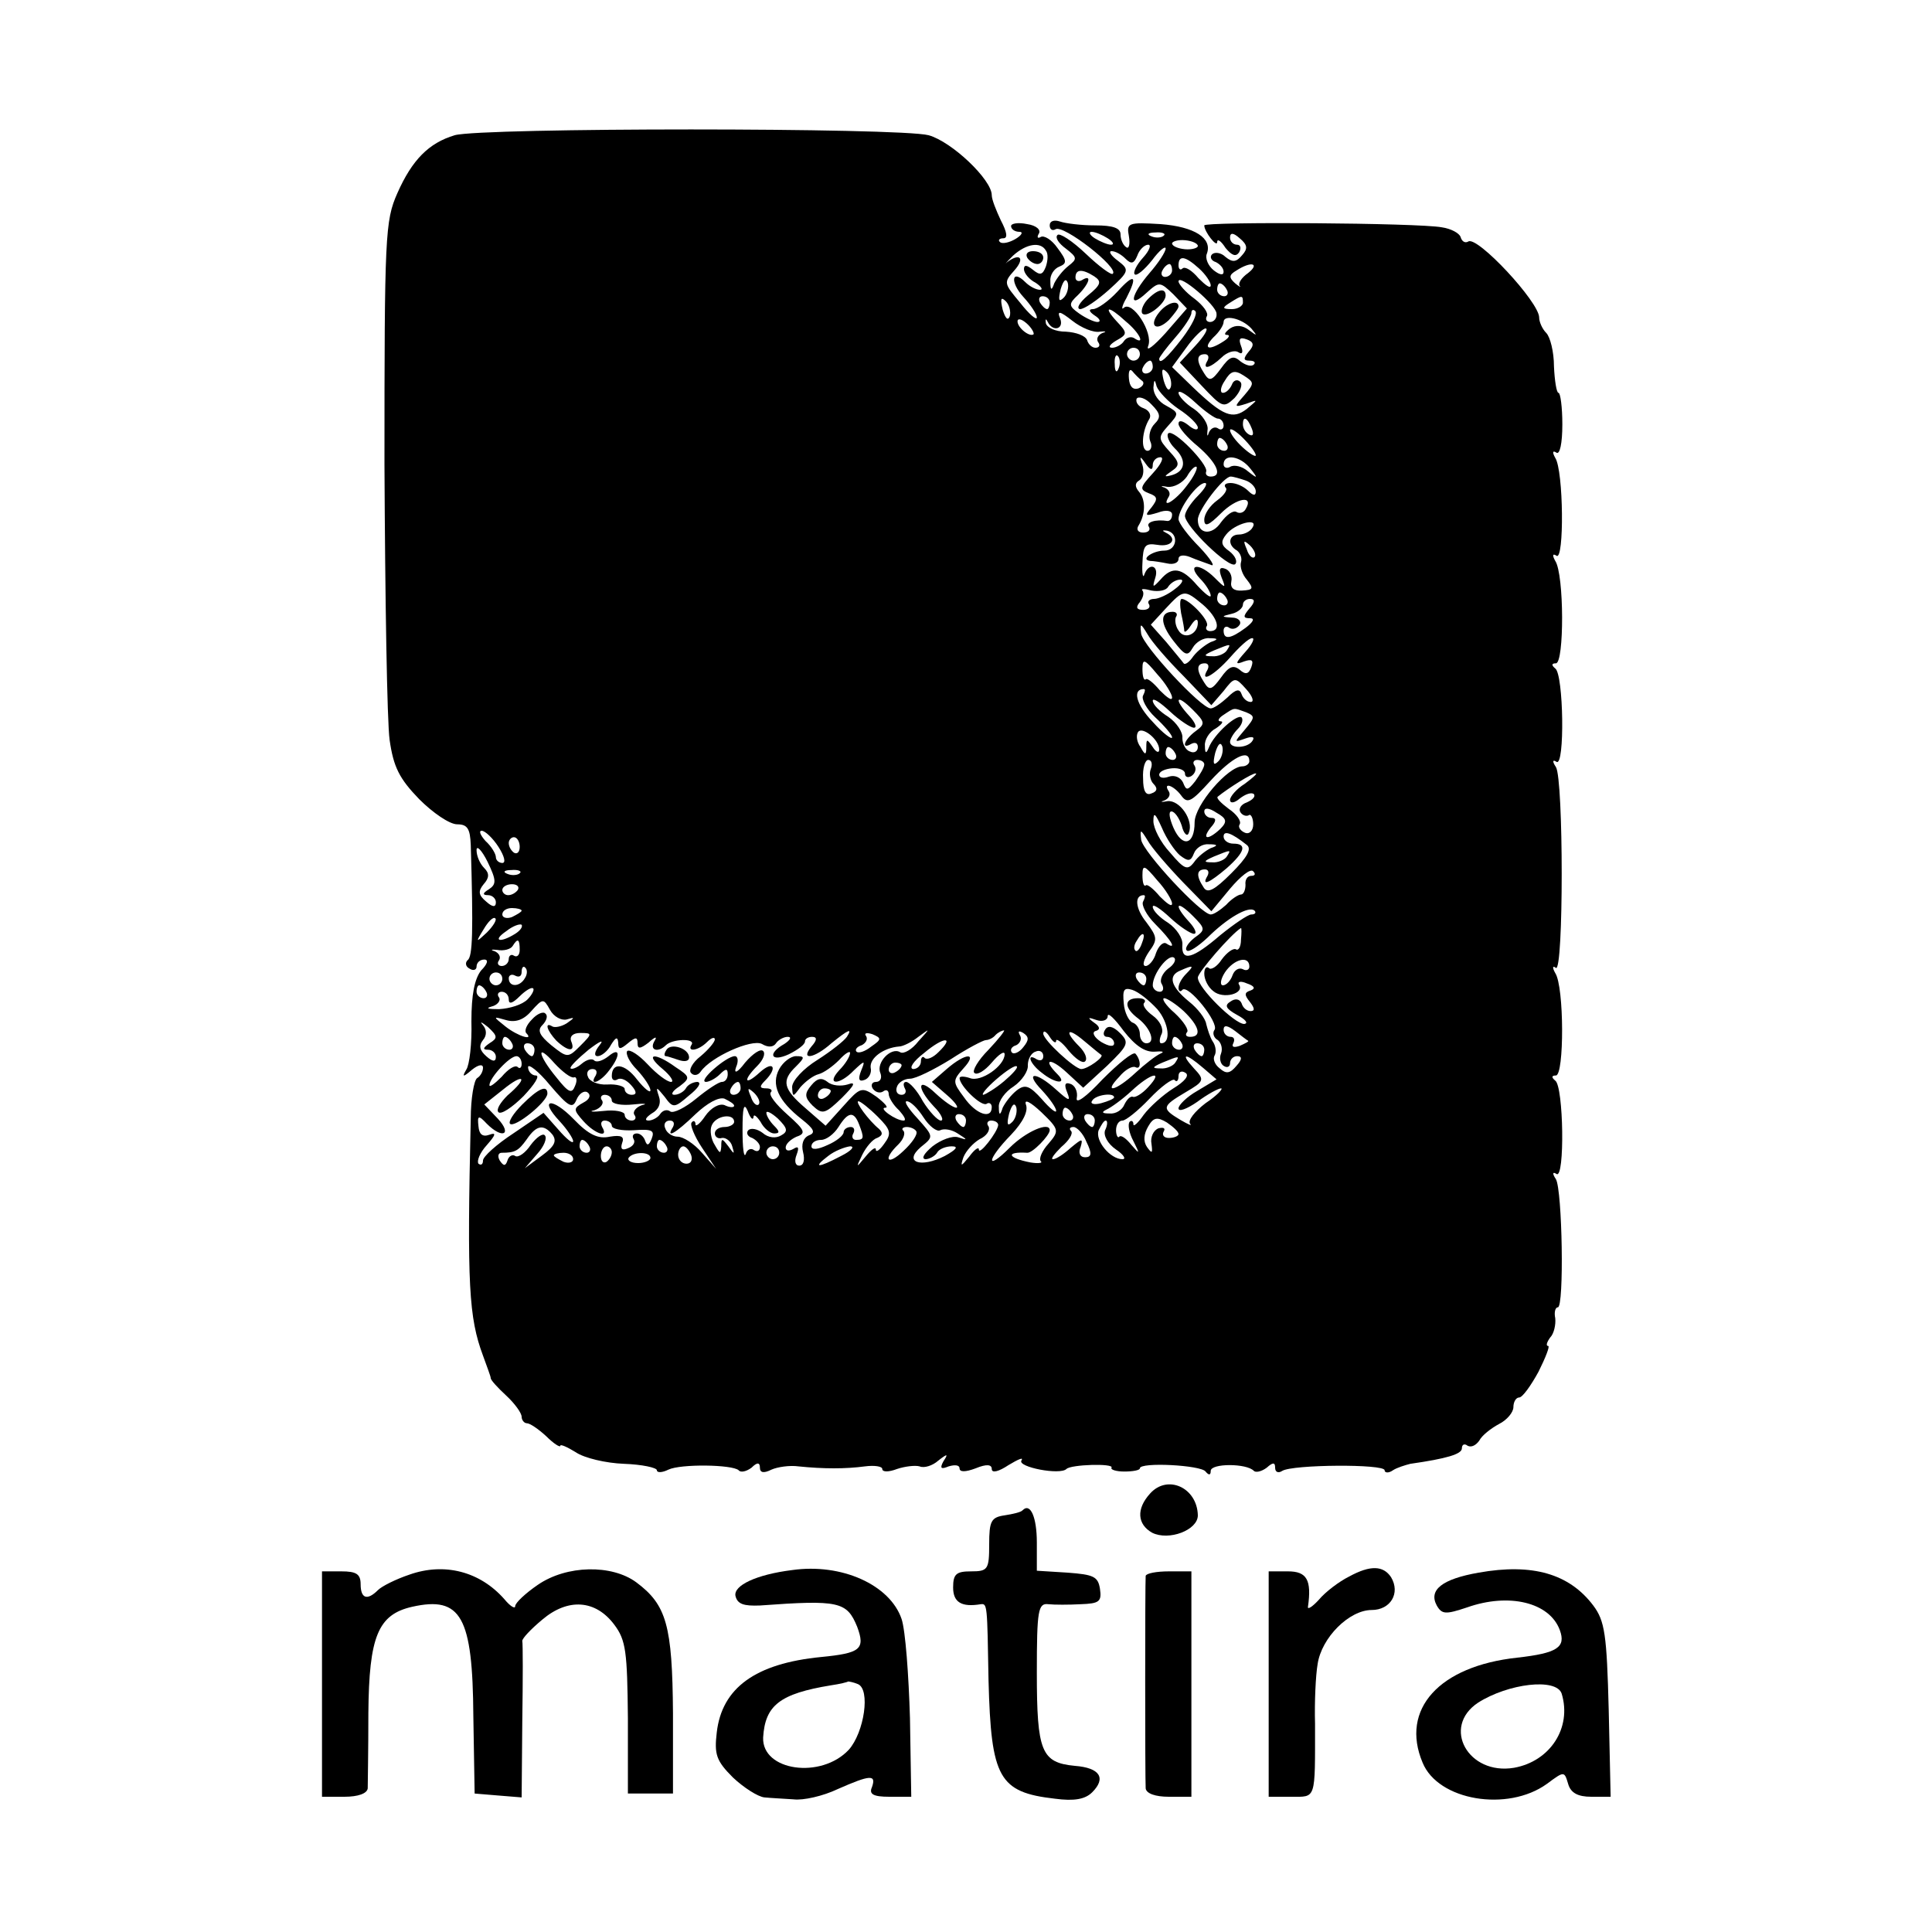 <?xml version="1.0" standalone="no"?>
<!DOCTYPE svg PUBLIC "-//W3C//DTD SVG 20010904//EN"
 "http://www.w3.org/TR/2001/REC-SVG-20010904/DTD/svg10.dtd">
<svg version="1.0" xmlns="http://www.w3.org/2000/svg"
 width="300pt" height="300pt" viewBox="0 0 300 300"
 preserveAspectRatio="xMidYMid meet">
<g transform="translate(0,300) scale(0.1,-0.1)"
fill="#000000" stroke="none">
<path d="M706 2790 c-40 -12 -66 -38 -89 -90 -19 -43 -20 -65 -20 -421 1 -207
4 -400 8 -428 6 -42 15 -60 46 -92 21 -21 47 -39 59 -39 16 0 20 -7 21 -32 4
-134 3 -174 -5 -179 -4 -4 -3 -10 3 -13 6 -4 11 -2 11 3 0 6 5 11 12 11 7 0 5
-7 -5 -17 -10 -13 -15 -37 -15 -79 1 -34 -3 -68 -8 -75 -7 -12 -5 -12 9 0 10
8 17 9 17 3 0 -6 -4 -13 -9 -16 -5 -3 -10 -32 -10 -63 -6 -258 -3 -309 19
-368 6 -17 12 -32 12 -35 0 -3 11 -15 24 -27 13 -12 24 -27 24 -33 0 -5 4 -10
8 -10 5 0 18 -9 30 -20 12 -12 22 -18 22 -15 0 3 11 -2 24 -10 13 -9 47 -17
75 -18 28 -1 51 -6 51 -10 0 -4 8 -4 18 1 19 9 99 8 109 -1 3 -4 12 -2 20 4 9
9 13 8 13 0 0 -8 6 -9 18 -3 9 4 28 7 42 5 39 -4 73 -4 103 0 15 2 27 0 27 -4
0 -5 10 -5 23 0 12 4 28 6 35 4 7 -3 20 1 29 9 14 11 16 11 8 -1 -6 -11 -4
-13 8 -8 10 3 17 2 17 -3 0 -6 9 -6 25 0 17 7 25 6 25 -1 0 -7 11 -4 26 6 15
9 24 13 20 7 -6 -10 60 -23 70 -13 7 7 74 9 70 2 -2 -3 7 -6 20 -6 13 0 24 2
24 5 0 10 95 5 102 -5 5 -6 8 -6 8 1 0 12 56 12 67 0 3 -3 12 -1 20 5 10 9 13
8 13 0 0 -7 5 -9 11 -5 16 10 159 11 159 1 0 -4 6 -5 13 0 6 4 19 8 27 10 56
8 80 15 80 24 0 6 4 8 9 4 6 -3 13 1 18 8 4 8 18 19 31 26 12 6 22 18 22 26 0
8 4 15 9 15 5 0 18 18 30 40 11 22 18 40 15 40 -4 0 -2 6 3 13 6 6 9 20 8 30
-2 9 0 17 4 17 10 0 7 182 -3 199 -6 9 -5 12 1 8 13 -8 11 136 -2 145 -6 5 -6
8 1 8 13 0 13 138 -1 159 -5 9 -4 12 1 8 12 -7 12 293 0 312 -6 9 -5 12 1 8
13 -8 11 136 -2 145 -6 5 -6 8 1 8 13 0 13 138 -1 159 -5 9 -4 12 2 8 12 -8
11 132 -2 152 -5 9 -4 12 2 8 5 -3 9 14 9 44 0 27 -3 49 -6 49 -3 0 -6 19 -7
41 0 23 -6 46 -12 52 -6 6 -11 17 -11 24 0 24 -96 127 -110 118 -5 -3 -10 0
-12 7 -2 6 -15 13 -29 15 -36 7 -369 9 -369 3 0 -10 20 -35 20 -26 0 6 6 2 13
-9 10 -12 16 -14 21 -7 4 7 2 12 -3 12 -6 0 -11 5 -11 11 0 8 5 8 15 -1 12
-10 13 -16 4 -26 -9 -11 -15 -12 -26 -3 -7 7 -17 8 -21 4 -4 -4 -1 -10 6 -12
6 -3 12 -9 12 -15 0 -6 -6 -5 -15 2 -9 7 -14 19 -11 26 9 24 -19 42 -72 46
-50 3 -53 2 -49 -19 2 -12 0 -20 -4 -17 -5 3 -9 12 -9 20 0 10 -12 14 -39 14
-22 0 -46 3 -55 6 -9 3 -16 1 -16 -6 0 -6 4 -9 9 -6 12 8 99 -60 89 -69 -2 -3
-21 11 -42 31 -21 20 -41 33 -44 29 -4 -4 2 -13 13 -21 18 -14 18 -16 4 -27
-9 -7 -18 -19 -22 -27 -4 -12 -6 -11 -6 3 -1 10 6 20 14 23 12 5 12 9 -3 29
-9 13 -21 20 -26 17 -5 -3 -6 0 -3 5 4 6 -4 13 -18 15 -14 3 -25 1 -25 -3 0
-5 6 -9 13 -9 6 0 4 -5 -6 -11 -10 -6 -21 -8 -24 -5 -4 3 -1 6 5 6 7 0 6 9 -4
28 -7 15 -14 32 -14 39 0 24 -62 83 -98 93 -45 12 -694 12 -736 0z m1014 -160
c8 -5 11 -10 5 -10 -5 0 -17 5 -25 10 -8 5 -10 10 -5 10 6 0 17 -5 25 -10z
m87 4 c-3 -3 -12 -4 -19 -1 -8 3 -5 6 6 6 11 1 17 -2 13 -5z m53 -16 c0 -3 -9
-6 -20 -5 -11 1 -20 5 -20 9 0 3 9 6 20 5 11 -1 20 -5 20 -9z m-236 -7 c4 -5
3 -16 0 -25 -5 -13 -9 -14 -20 -5 -10 8 -14 8 -14 1 0 -6 8 -16 18 -21 9 -6
12 -11 7 -11 -6 0 -16 5 -23 12 -21 21 -24 0 -3 -23 12 -13 21 -27 21 -32 0
-5 -12 5 -26 23 -25 30 -26 31 -9 50 17 19 9 28 -11 13 -5 -5 -1 0 9 10 21 19
43 22 51 8z m151 -11 c-10 -11 -16 -23 -13 -26 3 -3 15 7 27 22 11 15 21 23
21 18 0 -5 -11 -22 -25 -38 -30 -35 -33 -57 -5 -31 20 18 21 18 42 -2 l21 -22
-33 -38 c-19 -21 -31 -30 -27 -20 8 21 -25 71 -38 59 -4 -4 -3 3 4 15 18 35
13 40 -14 10 -14 -15 -31 -27 -38 -27 -7 0 -6 -4 3 -10 8 -5 10 -10 4 -10 -5
0 -18 6 -28 13 -17 12 -17 15 -2 29 18 18 22 33 6 23 -5 -3 -10 -1 -10 4 0 13
10 14 29 2 12 -8 11 -13 -10 -30 -13 -11 -18 -20 -12 -21 7 0 27 14 45 30 32
29 32 31 14 45 -11 8 -15 15 -10 15 6 0 15 -5 22 -12 9 -9 13 -7 18 5 3 9 11
17 17 17 5 0 2 -9 -8 -20z m87 -17 c10 -9 18 -21 18 -26 0 -6 -8 0 -19 11 -10
12 -21 19 -25 15 -3 -3 -6 -1 -6 5 0 16 10 15 32 -5z m-42 -3 c0 -5 -5 -10
-11 -10 -5 0 -7 5 -4 10 3 6 8 10 11 10 2 0 4 -4 4 -10z m118 -4 c-10 -7 -16
-16 -13 -20 3 -3 -1 -1 -7 4 -10 9 -10 13 2 20 23 15 37 11 18 -4z m-286 -38
c-8 -8 -9 -4 -5 13 4 13 8 18 11 10 2 -7 -1 -18 -6 -23z m237 -25 c1 -7 -4
-13 -10 -13 -5 0 -8 4 -5 9 3 5 -6 17 -19 27 -14 10 -25 23 -25 27 0 13 59
-37 59 -50z m16 37 c3 -5 1 -10 -4 -10 -6 0 -11 5 -11 10 0 6 2 10 4 10 3 0 8
-4 11 -10z m-337 -41 c-3 -8 -7 -3 -11 10 -4 17 -3 21 5 13 5 -5 8 -16 6 -23z
m62 21 c0 -5 -2 -10 -4 -10 -3 0 -8 5 -11 10 -3 6 -1 10 4 10 6 0 11 -4 11
-10z m300 0 c0 -5 -8 -10 -17 -10 -15 0 -16 2 -3 10 19 12 20 12 20 0z m-222
-45 c9 1 11 0 4 -2 -7 -3 -10 -9 -7 -14 4 -5 2 -9 -4 -9 -5 0 -11 5 -13 12 -3
7 -17 12 -33 13 -16 0 -29 6 -31 13 -1 7 0 8 3 2 8 -16 26 -11 19 6 -5 12 0
11 19 -4 14 -11 33 -19 43 -17z m40 16 c22 -18 31 -38 13 -26 -5 3 -12 1 -16
-5 -3 -5 -12 -10 -18 -10 -7 0 -4 5 6 11 18 10 18 12 1 30 -22 24 -13 25 14 0z
m88 -26 c-24 -31 -36 -42 -36 -32 0 2 11 17 25 33 14 16 25 33 25 38 0 5 3 6
6 3 4 -4 -5 -22 -20 -42z m-231 6 c-6 -5 -25 10 -25 20 0 5 6 4 14 -3 8 -7 12
-15 11 -17z m338 9 c10 -12 9 -12 -3 -3 -10 8 -21 9 -30 3 -8 -6 -10 -10 -5
-10 6 0 3 -5 -5 -10 -23 -15 -33 -12 -16 6 9 8 16 19 16 24 0 12 28 6 43 -10z
m-87 -27 l-24 -26 34 -36 c32 -34 34 -35 51 -19 9 10 13 21 9 25 -5 5 -11 2
-13 -4 -3 -7 -9 -13 -14 -13 -5 0 -4 9 3 19 9 15 15 17 29 8 17 -11 17 -12 1
-31 -16 -18 -16 -19 3 -13 19 7 19 7 1 -8 -22 -17 -37 -11 -84 34 l-32 31 22
30 c12 17 26 30 30 30 5 0 -2 -12 -16 -27z m83 -9 c-9 -11 -8 -14 1 -14 8 0
10 -3 7 -6 -4 -4 -13 -1 -21 5 -11 10 -17 7 -30 -11 -14 -19 -18 -21 -26 -8
-13 20 -12 30 1 30 5 0 7 -4 4 -10 -9 -15 4 -12 22 5 8 8 20 12 26 8 6 -4 8 0
4 10 -4 11 -2 14 9 10 11 -4 12 -9 3 -19z m-169 -4 c0 -5 -4 -10 -10 -10 -5 0
-10 5 -10 10 0 6 5 10 10 10 6 0 10 -4 10 -10z m-33 -22 c-3 -8 -6 -5 -6 6 -1
11 2 17 5 13 3 -3 4 -12 1 -19z m53 2 c0 -5 -5 -10 -11 -10 -5 0 -7 5 -4 10 3
6 8 10 11 10 2 0 4 -4 4 -10z m-17 -21 c5 -3 2 -9 -5 -12 -9 -3 -14 3 -15 15
-1 11 1 16 5 12 4 -5 11 -12 15 -15z m45 -10 c-3 -8 -7 -3 -11 10 -4 17 -3 21
5 13 5 -5 8 -16 6 -23z m12 -34 c17 -11 30 -24 30 -29 0 -5 -7 -3 -15 4 -9 7
-15 8 -15 2 0 -6 14 -22 30 -35 30 -26 39 -47 20 -47 -5 0 -9 3 -7 8 3 11 -51
67 -59 59 -3 -3 1 -14 10 -23 19 -18 17 -36 -5 -42 -12 -3 -12 -2 1 7 12 8 12
13 -4 30 -18 20 -18 22 -2 40 17 19 17 20 -3 31 -12 6 -20 18 -20 28 1 13 2
14 5 2 3 -8 18 -24 34 -35z m61 -15 c5 0 9 -5 9 -11 0 -5 -4 -8 -9 -4 -5 3
-11 0 -14 -7 -2 -7 -3 -5 -2 4 2 9 -8 24 -21 33 -13 8 -24 20 -24 25 0 5 12
-2 26 -15 15 -14 31 -25 35 -25z m-98 -8 c-7 -7 -10 -19 -7 -27 4 -8 1 -15 -4
-15 -11 0 -9 31 3 50 3 6 -1 13 -9 16 -9 3 -13 10 -11 15 3 4 14 1 23 -9 14
-14 15 -20 5 -30z m151 -8 c3 -8 2 -12 -4 -9 -6 3 -10 10 -10 16 0 14 7 11 14
-7z m6 -41 c0 -3 -9 2 -20 12 -11 10 -20 22 -20 27 0 4 9 -1 20 -12 11 -11 20
-23 20 -27z m-45 17 c3 -5 1 -10 -4 -10 -6 0 -11 5 -11 10 0 6 2 10 4 10 3 0
8 -4 11 -10z m-115 -32 c0 6 5 12 12 12 6 0 1 -11 -12 -25 -20 -22 -21 -25 -6
-31 14 -5 14 -9 4 -22 -11 -13 -10 -14 10 -8 13 5 22 3 22 -3 0 -6 -3 -10 -7
-10 -19 3 -34 -2 -29 -9 3 -5 -1 -9 -9 -9 -8 0 -11 5 -7 11 11 18 11 40 1 52
-7 8 -7 14 0 18 6 4 8 14 5 24 -5 14 -4 15 5 2 7 -10 11 -11 11 -2z m151 -5
c13 -16 12 -17 -3 -5 -9 8 -22 11 -28 7 -5 -3 -10 -1 -10 4 0 17 26 13 41 -6z
m-98 -27 c-17 -23 -41 -38 -28 -17 3 5 0 11 -7 14 -7 2 -5 3 5 1 10 -1 23 6
30 16 6 11 13 17 15 15 2 -2 -4 -15 -15 -29z m91 8 c9 -3 16 -11 16 -17 0 -7
-4 -7 -12 1 -7 7 -19 12 -27 12 -8 0 -11 -3 -8 -7 4 -3 -2 -12 -13 -20 -11 -8
-20 -21 -20 -30 0 -12 7 -9 26 10 24 24 52 29 38 6 -3 -5 -9 -7 -14 -4 -5 3
-15 -4 -24 -16 -14 -21 -36 -19 -36 4 0 15 40 67 51 67 4 0 14 -3 23 -6z m-74
-24 c-11 -11 -20 -25 -20 -31 0 -16 69 -83 78 -75 4 4 0 13 -9 20 -13 9 -14
15 -5 26 13 17 51 27 41 11 -3 -6 -13 -11 -21 -11 -16 0 -19 -16 -3 -25 5 -4
8 -12 6 -18 -2 -7 2 -19 9 -27 11 -14 10 -16 -7 -17 -13 -1 -19 4 -17 14 2 9
-3 18 -10 20 -8 3 -10 -1 -5 -14 7 -17 6 -17 -11 0 -23 23 -44 22 -23 -1 10
-10 17 -22 17 -27 0 -4 -9 3 -21 16 -24 28 -39 30 -57 9 -12 -13 -13 -13 -8 3
6 19 -10 24 -17 5 -2 -7 -4 1 -3 18 1 27 4 31 23 28 23 -4 32 10 13 19 -6 3
-5 4 2 3 19 -4 16 -31 -4 -31 -18 0 -38 -14 -22 -16 5 0 17 -2 27 -4 9 -2 17
1 17 7 0 6 8 7 18 3 9 -4 24 -9 32 -12 8 -4 0 9 -17 27 -18 18 -33 38 -33 44
0 16 29 56 41 56 5 0 0 -9 -11 -20z m88 -95 c-3 -3 -9 2 -12 12 -6 14 -5 15 5
6 7 -7 10 -15 7 -18z m-124 -50 c-10 -8 -25 -15 -32 -15 -7 0 -11 -4 -8 -8 3
-5 -1 -9 -9 -9 -10 0 -12 4 -5 12 5 7 7 14 4 18 -3 3 3 3 14 0 11 -2 23 0 26
6 4 6 12 11 19 11 6 0 2 -7 -9 -15z m44 -24 c23 -20 29 -41 11 -41 -5 0 -8 4
-5 8 5 8 -28 42 -39 42 -3 0 -3 -10 -1 -22 3 -13 5 -25 5 -28 1 -3 6 2 11 10
6 9 10 10 10 3 0 -18 -21 -27 -30 -12 -5 7 -6 17 -4 21 3 4 1 8 -5 8 -20 0
-20 -18 1 -45 18 -23 22 -25 30 -11 5 9 17 16 26 15 14 0 14 -2 2 -6 -8 -4
-20 -13 -27 -22 -6 -9 -13 -14 -15 -11 -2 3 -14 17 -27 33 l-24 27 23 25 c28
30 29 30 58 6z m37 9 c3 -5 1 -10 -4 -10 -6 0 -11 5 -11 10 0 6 2 10 4 10 3 0
8 -4 11 -10z m35 -15 c-10 -12 -10 -15 1 -15 8 0 5 -6 -7 -15 -23 -17 -34 -19
-34 -4 0 5 4 8 9 4 5 -3 12 -1 16 5 3 5 -2 11 -12 11 -17 1 -17 2 0 6 9 2 17
9 17 14 0 5 5 9 11 9 8 0 8 -5 -1 -15z m-102 -105 l43 -45 19 22 c17 22 18 22
35 3 10 -11 13 -20 7 -20 -6 0 -12 6 -14 12 -3 9 -9 8 -22 -5 -10 -9 -21 -17
-26 -17 -15 0 -105 97 -108 116 -2 17 -1 17 10 -1 6 -11 31 -40 56 -65z m96
38 c-16 -18 -17 -21 -2 -15 12 4 15 2 11 -9 -4 -11 -9 -12 -18 -4 -10 8 -17 5
-29 -12 -14 -19 -18 -21 -26 -8 -13 20 -12 30 1 30 5 0 7 -4 4 -10 -13 -22 11
-8 35 19 14 16 29 30 34 30 5 1 1 -9 -10 -21z m-29 2 c-3 -5 -14 -10 -23 -9
-14 0 -13 2 3 9 27 11 27 11 20 0z m-85 -73 c0 -6 -8 0 -19 11 -10 12 -20 20
-22 17 -3 -2 -5 5 -5 16 0 17 3 16 23 -8 13 -14 23 -31 23 -36z m-45 3 c-3 -5
5 -21 19 -34 14 -13 26 -27 26 -31 0 -4 -14 6 -30 24 -26 27 -32 51 -14 51 3
0 2 -4 -1 -10z m79 -50 c5 0 2 8 -7 18 -25 27 -21 36 5 10 19 -19 20 -22 5
-33 -18 -13 -24 -30 -7 -20 6 3 10 1 10 -5 0 -7 -6 -10 -12 -7 -7 2 -12 12
-12 21 1 9 -9 24 -22 33 -13 8 -24 19 -24 25 0 5 12 -3 27 -17 15 -14 32 -25
37 -25z m81 24 c14 -6 14 -8 -2 -27 -17 -20 -17 -20 0 -14 11 4 16 3 12 -3 -7
-12 -35 -13 -35 -2 0 4 5 13 12 20 6 6 9 14 6 18 -7 6 -43 -26 -51 -47 -4 -10
-6 -9 -6 3 -1 9 7 22 17 27 9 6 13 11 7 11 -5 0 -3 5 5 10 18 12 15 11 35 4z
m-135 -58 c0 -6 -5 -4 -10 4 -9 13 -10 13 -10 0 0 -13 -2 -13 -9 0 -6 8 -7 18
-4 23 6 10 33 -11 33 -27z m92 -18 c-8 -8 -9 -4 -5 13 4 13 8 18 11 10 2 -7
-1 -18 -6 -23z m-67 12 c3 -5 1 -10 -4 -10 -6 0 -11 5 -11 10 0 6 2 10 4 10 3
0 8 -4 11 -10z m115 -12 c0 -4 -5 -8 -11 -8 -22 0 -74 -60 -74 -87 0 -35 -19
-40 -33 -8 -6 14 -8 25 -3 25 5 0 12 -10 16 -22 3 -13 9 -18 11 -11 8 19 -14
51 -33 49 -10 -2 -12 -1 -5 1 7 3 10 9 7 14 -10 15 7 10 19 -6 10 -14 16 -10
46 23 33 36 60 50 60 30z m-153 -12 c-3 -7 -1 -18 4 -23 7 -7 6 -12 -3 -15 -9
-4 -13 4 -13 23 -1 16 3 29 8 29 5 0 7 -6 4 -14z m83 7 c0 -5 -7 -16 -14 -26
-12 -15 -14 -15 -19 -2 -4 8 -13 12 -22 9 -8 -3 -15 -2 -15 3 0 5 9 9 20 10
11 1 20 -3 20 -8 0 -6 5 -7 10 -4 6 4 8 11 5 16 -4 5 -1 9 4 9 6 0 11 -3 11
-7z m63 -30 c-13 -8 -23 -20 -23 -25 0 -6 7 -5 15 2 9 7 18 10 22 7 3 -4 -2
-9 -11 -13 -9 -3 -13 -10 -10 -15 3 -5 9 -7 13 -5 3 3 7 -4 7 -14 0 -10 -6
-16 -13 -13 -7 3 -11 9 -8 13 3 5 -5 16 -17 24 -12 9 -20 17 -17 19 16 13 54
37 59 36 3 0 -5 -7 -17 -16z m-38 -70 c-19 -18 -30 -17 -15 2 9 10 9 15 1 15
-6 0 -11 5 -11 10 0 6 7 6 19 -2 16 -9 17 -14 6 -25z m-63 -41 c13 -10 17 -10
22 3 3 8 13 15 23 14 14 0 15 -2 3 -6 -8 -4 -20 -13 -26 -22 -10 -13 -15 -11
-37 15 -15 16 -26 38 -26 49 0 15 3 12 13 -10 7 -17 20 -36 28 -43z m-1058 13
c9 -14 12 -25 6 -25 -5 0 -10 4 -10 9 0 5 -7 17 -16 25 -8 9 -11 16 -6 16 5 0
17 -11 26 -25z m1063 -55 l44 -45 29 35 c16 19 32 32 36 27 4 -4 3 -7 -3 -7
-6 0 -10 -6 -9 -14 0 -8 -3 -15 -7 -15 -4 0 -15 -7 -23 -16 -9 -8 -19 -15 -24
-15 -15 0 -105 97 -108 116 -2 17 -1 17 10 -1 6 -11 31 -40 55 -65z m99 58 c8
-6 1 -19 -24 -44 -26 -26 -37 -32 -43 -22 -12 18 -11 28 2 28 5 0 7 -4 4 -10
-10 -17 3 -11 30 12 28 25 32 38 10 38 -8 0 -15 5 -15 11 0 10 12 6 36 -13z
m-1129 -3 c0 -8 -4 -12 -9 -9 -4 3 -8 9 -8 15 0 5 4 9 8 9 5 0 9 -7 9 -15z
m-48 -66 c-10 -6 -10 -9 -1 -9 6 0 12 -5 12 -11 0 -8 -5 -8 -15 1 -12 10 -13
16 -4 27 9 10 9 17 1 25 -7 7 -12 19 -12 28 0 8 8 0 17 -18 14 -29 14 -35 2
-43z m1146 51 c-3 -5 -14 -10 -23 -9 -14 0 -13 2 3 9 27 11 27 11 20 0z m-85
-73 c0 -6 -8 0 -19 11 -10 12 -20 20 -22 17 -3 -2 -5 5 -5 16 0 17 3 16 23 -8
13 -14 23 -31 23 -36z m-1013 47 c-3 -3 -12 -4 -19 -1 -8 3 -5 6 6 6 11 1 17
-2 13 -5z m-3 -26 c-3 -4 -9 -8 -15 -8 -5 0 -9 4 -9 8 0 5 7 9 15 9 8 0 12 -4
9 -9z m971 -18 c-3 -5 5 -21 19 -35 26 -26 34 -41 17 -30 -5 3 -12 -4 -16 -15
-3 -11 -11 -20 -16 -20 -6 0 -3 10 5 22 14 19 13 23 -4 46 -17 21 -19 42 -4
42 3 0 2 -4 -1 -10z m79 -50 c5 0 2 8 -7 18 -25 27 -21 36 5 10 20 -20 20 -22
3 -34 -10 -8 -16 -17 -12 -20 3 -3 17 6 32 20 30 30 64 50 73 42 3 -3 1 -6 -5
-6 -5 0 -27 -15 -48 -32 -43 -37 -61 -42 -59 -15 1 10 -9 25 -22 34 -13 8 -24
19 -24 25 0 5 12 -3 27 -17 15 -14 32 -25 37 -25z m-1044 36 c0 -2 -7 -6 -15
-10 -8 -3 -15 -1 -15 4 0 6 7 10 15 10 8 0 15 -2 15 -4z m-54 -34 c-17 -16
-18 -16 -5 5 7 12 15 20 18 17 3 -2 -3 -12 -13 -22z m44 -2 c-24 -15 -36 -11
-14 4 10 8 21 12 24 10 2 -3 -2 -9 -10 -14z m1127 -9 c0 -11 -4 -18 -8 -15 -4
2 -14 -5 -22 -16 -7 -11 -17 -17 -20 -13 -4 3 -7 -1 -7 -9 0 -9 6 -21 14 -27
15 -13 49 -4 40 10 -3 5 3 6 12 2 12 -4 14 -8 6 -11 -10 -3 -10 -7 -1 -18 7
-9 8 -14 1 -14 -6 0 -12 5 -14 12 -3 7 -10 8 -17 3 -10 -6 -8 -11 10 -21 13
-7 18 -13 11 -14 -15 0 -72 56 -72 72 0 8 52 68 67 77 1 0 1 -8 0 -18z m-154
-6 c-3 -9 -8 -14 -10 -11 -3 3 -2 9 2 15 9 16 15 13 8 -4z m-966 -10 c0 -8 -4
-12 -9 -9 -4 3 -8 0 -8 -5 0 -6 -5 -11 -11 -11 -5 0 -8 4 -4 9 3 5 0 11 -7 14
-7 2 -5 3 4 2 10 -2 21 1 24 6 8 13 11 11 11 -6z m1007 -29 c-9 -7 -14 -18
-10 -24 4 -7 2 -12 -3 -12 -6 0 -11 5 -11 10 0 18 24 49 33 43 4 -3 0 -11 -9
-17z m126 3 c0 -5 -5 -7 -10 -4 -6 3 -13 -1 -16 -9 -3 -9 -10 -16 -15 -16 -5
0 -4 9 3 20 14 21 38 27 38 9z m-1125 -18 c-8 -14 -25 -14 -25 0 0 5 5 7 10 4
6 -3 10 -1 10 6 0 7 3 10 6 6 3 -3 3 -10 -1 -16z m1027 7 c-7 -7 -12 -16 -12
-22 0 -5 3 -7 6 -3 9 9 57 -51 50 -62 -4 -5 -1 -13 5 -16 5 -4 8 -13 5 -21 -3
-7 -1 -16 4 -19 6 -4 10 -1 10 4 0 6 5 11 11 11 8 0 8 -5 -1 -15 -10 -12 -16
-13 -26 -4 -8 6 -11 15 -8 20 3 5 2 15 -3 22 -4 6 -8 19 -10 27 -1 8 -13 24
-27 35 -28 23 -33 40 -13 48 20 9 22 8 9 -5z m-1062 -8 c0 -5 -4 -10 -10 -10
-5 0 -10 5 -10 10 0 6 5 10 10 10 6 0 10 -4 10 -10z m1000 0 c0 -5 -2 -10 -4
-10 -3 0 -8 5 -11 10 -3 6 -1 10 4 10 6 0 11 -4 11 -10z m-1025 -20 c3 -5 1
-10 -4 -10 -6 0 -11 5 -11 10 0 6 2 10 4 10 3 0 8 -4 11 -10z m64 -12 c-8 -8
-27 -14 -44 -15 -16 0 -22 1 -12 4 9 2 15 9 12 14 -4 5 -1 9 4 9 6 0 11 -5 11
-12 0 -8 6 -6 17 5 9 9 19 15 21 12 2 -2 -2 -10 -9 -17z m978 -15 c18 -21 22
-53 6 -53 -3 0 -3 7 1 15 3 8 -3 20 -14 28 -11 8 -17 17 -13 20 3 4 -1 7 -10
7 -22 0 -22 -15 1 -32 19 -15 27 -38 12 -38 -5 0 -10 6 -10 14 0 8 -5 16 -11
18 -6 2 -13 16 -14 30 -2 21 0 25 13 21 10 -3 27 -17 39 -30z m-917 -16 c13 4
13 3 0 -6 -8 -5 -18 -7 -22 -5 -13 8 -9 -6 6 -22 18 -17 30 -18 23 -1 -3 8 3
13 14 13 19 0 19 -1 0 -20 -19 -19 -20 -19 -45 1 -18 15 -22 23 -14 31 7 7 9
15 5 18 -3 4 -13 0 -21 -9 -8 -8 -12 -17 -9 -21 13 -13 -13 -5 -32 10 -20 16
-20 16 1 10 14 -4 27 0 39 14 18 20 19 20 29 2 6 -11 18 -17 26 -15z m958 13
c24 -23 29 -40 10 -40 -6 0 -8 3 -5 7 4 3 -5 17 -19 30 -14 12 -21 23 -16 23
4 0 18 -9 30 -20z m-45 -63 c12 1 16 0 9 -3 -7 -3 -25 -17 -39 -30 -30 -28
-51 -33 -25 -6 9 11 20 17 25 15 9 -5 9 11 0 21 -4 3 -26 -15 -51 -40 -26 -28
-42 -39 -40 -29 2 10 -3 20 -10 22 -8 3 -10 -1 -5 -13 6 -15 3 -14 -17 4 -32
29 -50 28 -22 -1 12 -13 22 -27 22 -32 0 -4 -10 4 -22 18 -19 21 -26 24 -39
14 -9 -7 -18 -19 -22 -27 -4 -13 -6 -12 -6 1 -1 9 10 24 23 32 13 9 23 24 22
33 0 9 5 19 12 21 6 3 12 0 12 -7 0 -6 -4 -8 -10 -5 -17 11 -11 -7 8 -21 21
-17 40 -18 24 -2 -24 24 -11 26 14 3 l26 -24 37 34 c33 32 35 36 20 51 -11 11
-19 12 -23 5 -4 -6 -2 -11 3 -11 6 0 11 -5 11 -10 0 -6 -8 -5 -20 2 -11 7 -15
15 -9 17 8 2 7 7 -2 13 -11 8 -10 9 4 4 9 -3 17 0 17 6 0 7 11 -4 25 -23 18
-23 33 -33 48 -32z m-1033 13 c-10 -7 -11 -10 -2 -10 6 0 12 -5 12 -11 0 -8
-5 -8 -15 1 -10 9 -12 16 -5 25 6 7 6 16 0 23 -6 7 -2 5 8 -3 15 -14 15 -17 2
-25z m1178 4 c2 -1 -4 -4 -13 -8 -9 -3 -13 -2 -10 4 3 6 1 10 -4 10 -6 0 -11
5 -11 11 0 8 6 7 18 -2 9 -7 18 -14 20 -15z m-623 6 c-4 -6 -24 -22 -46 -36
-21 -13 -39 -32 -39 -42 1 -16 1 -16 13 0 8 9 20 18 28 20 8 2 22 12 32 22 9
10 17 15 17 11 0 -5 -7 -17 -17 -27 -21 -23 0 -24 23 0 17 16 18 16 11 -1 -5
-13 -3 -17 5 -14 7 2 12 11 10 19 -2 15 20 31 44 33 6 0 20 7 30 15 19 14 19
14 0 -7 -10 -13 -23 -20 -28 -17 -14 9 -38 -16 -31 -32 3 -8 0 -14 -7 -14 -6
0 -8 -5 -5 -10 4 -6 11 -8 16 -5 5 4 9 2 9 -4 0 -5 7 -17 16 -25 8 -9 12 -16
7 -16 -12 0 -40 20 -28 20 5 0 -1 7 -14 17 -23 16 -25 15 -51 -14 l-28 -31
-31 27 c-35 30 -38 43 -15 65 14 14 14 16 0 16 -8 0 -20 -9 -26 -20 -13 -24
-2 -49 35 -78 19 -15 22 -21 11 -25 -9 -4 -12 -14 -9 -26 3 -12 1 -21 -6 -21
-6 0 -8 7 -4 17 4 11 3 14 -5 9 -7 -4 -12 -3 -12 2 0 6 8 13 17 17 15 5 13 10
-14 34 -18 16 -30 31 -26 35 3 3 0 6 -7 6 -11 0 -11 3 -2 12 20 20 13 32 -8
13 -24 -22 -27 -13 -4 10 9 9 13 19 9 23 -4 4 -16 -4 -28 -18 -12 -16 -18 -18
-14 -7 4 9 3 17 -2 17 -13 0 -58 -39 -45 -40 5 0 15 5 22 12 9 9 12 9 12 0 0
-7 -4 -12 -9 -12 -5 0 -23 -12 -40 -26 -17 -14 -35 -23 -40 -20 -5 4 -12 2
-16 -4 -3 -5 -12 -10 -18 -10 -7 0 -4 5 5 11 11 6 15 16 11 27 -5 15 -4 15 9
-1 13 -18 15 -18 38 2 14 11 20 20 13 21 -6 0 -15 -4 -18 -10 -3 -5 -11 -10
-18 -10 -6 0 -3 6 8 13 17 13 17 15 -6 30 -33 24 -49 21 -20 -3 13 -11 18 -20
13 -20 -6 0 -22 12 -36 27 -14 15 -28 24 -32 21 -3 -4 3 -17 15 -29 12 -13 21
-27 21 -32 0 -5 -9 2 -21 17 -19 25 -39 27 -39 5 0 -6 4 -8 9 -5 5 3 14 -1 21
-9 9 -10 9 -15 1 -15 -6 0 -11 4 -11 9 0 4 -12 8 -27 7 -14 -1 -28 5 -30 12
-3 6 0 12 7 12 6 0 8 -4 5 -10 -11 -17 7 -11 21 8 18 23 17 37 -1 22 -9 -7
-18 -10 -22 -7 -3 4 -12 2 -20 -5 -7 -6 -15 -9 -17 -7 -2 2 11 15 28 29 17 13
25 17 17 7 -8 -10 -9 -17 -3 -17 6 0 16 8 21 18 7 11 10 13 11 3 0 -11 3 -11
15 -1 12 10 15 10 15 0 0 -9 4 -9 17 1 11 10 14 10 9 2 -8 -14 6 -18 18 -6 10
10 46 11 40 1 -8 -12 10 -10 24 4 7 7 12 8 12 4 0 -4 -10 -16 -22 -26 -13 -10
-19 -22 -15 -26 4 -5 11 -4 15 2 16 23 79 51 95 43 10 -6 18 -5 22 1 3 5 12
10 18 10 7 0 4 -5 -5 -11 -27 -15 -21 -29 7 -16 14 7 25 15 25 20 0 4 5 7 11
7 8 0 8 -5 -1 -15 -18 -22 4 -19 31 5 27 22 33 24 24 10z m38 -15 c-10 -8 -20
-11 -23 -8 -3 3 1 8 8 10 6 3 10 9 7 14 -4 5 1 6 10 3 14 -6 14 -8 -2 -19z
m182 -5 c-16 -16 -26 -33 -22 -36 4 -4 16 3 27 16 11 13 20 19 20 13 0 -18
-37 -44 -54 -37 -9 3 -16 3 -16 0 0 -12 34 -45 42 -40 4 3 8 0 8 -5 0 -20 -25
-11 -43 15 -18 24 -18 26 -1 45 23 25 4 25 -26 -1 l-23 -20 23 -20 c13 -11 19
-20 15 -20 -5 0 -19 10 -32 22 -28 27 -31 10 -3 -20 12 -12 16 -22 11 -22 -5
0 -18 14 -28 30 -9 17 -21 30 -26 30 -4 0 -5 -4 -2 -10 3 -5 1 -10 -5 -10 -7
0 -10 6 -7 13 2 6 11 12 20 12 9 0 37 14 63 30 26 17 51 30 55 30 4 0 11 3 15
8 4 4 10 7 13 7 2 0 -8 -13 -24 -30z m54 4 c-6 -8 -15 -12 -18 -8 -3 4 0 9 7
11 6 3 9 10 6 15 -4 7 -2 8 5 4 9 -6 9 -11 0 -22z m51 10 c0 4 9 -2 19 -15 11
-13 22 -21 26 -17 4 4 0 14 -9 23 -24 24 -19 31 7 9 12 -10 24 -20 27 -22 5
-3 -21 -22 -31 -22 -10 0 -59 45 -59 55 0 6 5 3 10 -5 5 -8 10 -11 10 -6z
m-845 -4 c3 -5 1 -10 -4 -10 -6 0 -11 5 -11 10 0 6 2 10 4 10 3 0 8 -4 11 -10z
m662 -14 c-8 -8 -17 -12 -21 -9 -3 4 -6 1 -6 -5 0 -7 -6 -12 -12 -12 -7 1 0
12 17 25 31 26 48 26 22 1z m378 14 c3 -5 1 -10 -4 -10 -6 0 -11 5 -11 10 0 6
2 10 4 10 3 0 8 -4 11 -10z m-1005 -10 c0 -5 -2 -10 -4 -10 -3 0 -8 5 -11 10
-3 6 -1 10 4 10 6 0 11 -4 11 -10z m1040 0 c0 -5 -2 -10 -4 -10 -3 0 -8 5 -11
10 -3 6 -1 10 4 10 6 0 11 -4 11 -10z m-979 -43 c4 2 6 -4 2 -13 -5 -13 -10
-11 -29 13 -29 35 -32 55 -3 22 12 -13 25 -23 30 -22z m-81 21 c0 -6 -3 -8 -6
-5 -4 4 -15 -3 -25 -15 -11 -11 -19 -17 -19 -13 0 11 31 45 42 45 4 0 8 -5 8
-12z m1015 2 c-3 -5 -14 -10 -23 -9 -14 0 -13 2 3 9 27 11 27 11 20 0z m43 -8
l21 -18 -30 -18 c-16 -9 -29 -22 -29 -27 0 -6 13 -1 29 10 16 12 33 21 37 21
4 0 -6 -11 -24 -23 -17 -13 -28 -27 -24 -32 4 -4 -3 -1 -15 6 -30 18 -29 21 8
43 29 17 30 19 13 37 -22 24 -14 25 14 1z m-973 -50 c4 10 12 15 17 12 6 -4 4
-11 -6 -16 -16 -9 -16 -11 0 -29 18 -20 40 -27 29 -9 -3 6 -1 10 4 10 6 0 11
-4 11 -8 0 -5 15 -8 34 -7 28 2 33 0 28 -13 -4 -10 -7 -12 -10 -4 -2 7 -8 12
-13 12 -6 0 -8 -4 -5 -9 3 -5 -1 -11 -9 -14 -9 -4 -12 -1 -9 8 4 10 -1 13 -19
10 -18 -4 -33 3 -56 27 -34 35 -55 32 -22 -3 12 -13 21 -27 21 -31 0 -5 -10 3
-23 18 l-23 26 -47 -32 c-26 -17 -47 -36 -47 -42 0 -6 -3 -8 -7 -5 -3 4 2 17
13 29 14 16 15 20 4 16 -11 -4 -16 1 -17 13 -2 17 0 18 13 4 24 -24 40 -17 17
8 l-21 22 29 23 c33 27 40 19 7 -9 -11 -11 -18 -22 -14 -26 4 -4 21 7 39 25
17 18 26 32 19 32 -6 0 -12 6 -12 13 0 6 16 -6 34 -28 29 -34 35 -37 41 -23z
m505 54 c0 -3 -4 -8 -10 -11 -5 -3 -10 -1 -10 4 0 6 5 11 10 11 6 0 10 -2 10
-4z m159 -25 c-13 -11 -28 -20 -32 -21 -4 0 5 11 20 24 15 13 30 23 32 20 2
-2 -7 -12 -20 -23z m263 -11 c-16 -10 -37 -29 -46 -41 -9 -13 -16 -19 -16 -15
0 5 -3 7 -6 4 -3 -4 -1 -17 6 -30 10 -20 10 -21 -3 -6 -8 10 -16 16 -19 13 -2
-3 -5 2 -5 10 0 8 4 15 10 15 5 0 24 15 42 34 18 19 36 32 39 29 3 -4 6 -1 6
6 0 7 5 9 11 5 6 -4 -1 -13 -19 -24z m-39 2 c-10 -11 -21 -17 -24 -15 -4 1 -9
-4 -13 -12 -3 -8 -13 -15 -23 -14 -12 0 -13 2 -5 6 7 3 25 16 39 29 30 28 51
33 26 6z m-633 -2 c0 -5 -5 -10 -11 -10 -5 0 -7 5 -4 10 3 6 8 10 11 10 2 0 4
-4 4 -10z m28 -25 c-3 -3 -9 2 -12 12 -6 14 -5 15 5 6 7 -7 10 -15 7 -18z
m-228 6 c0 -5 15 -8 33 -6 17 2 24 1 14 -1 -9 -3 -15 -10 -12 -15 4 -5 1 -9
-4 -9 -6 0 -11 4 -11 9 0 5 -15 8 -32 6 -18 -2 -25 -1 -15 1 9 3 15 10 12 15
-4 5 -1 9 4 9 6 0 11 -4 11 -9z m190 -8 c0 -3 -7 -3 -15 1 -8 3 -21 -4 -30
-17 -8 -12 -15 -17 -15 -13 0 5 -3 7 -6 3 -3 -3 4 -21 16 -39 l22 -33 -22 25
c-12 14 -29 25 -38 25 -8 0 -17 6 -19 13 -3 6 0 12 7 12 6 0 8 -4 5 -10 -12
-19 4 -10 35 20 18 17 36 27 45 24 8 -4 15 -8 15 -11z m488 -59 c-10 -11 -15
-23 -12 -27 4 -3 -4 -4 -16 -2 -36 7 -39 17 -5 15 8 -1 35 27 35 35 0 14 -37
-2 -62 -27 -38 -38 -36 -19 2 20 19 20 27 37 23 47 -3 9 7 4 24 -12 28 -27 28
-29 11 -49z m102 72 c0 -2 -9 -6 -20 -9 -11 -3 -18 -1 -14 4 5 9 34 13 34 5z
m-560 -31 c0 6 5 2 11 -7 5 -10 15 -18 21 -18 9 0 9 3 0 12 -7 7 -12 16 -12
20 0 4 8 0 18 -9 15 -15 16 -20 5 -26 -8 -5 -20 -4 -29 4 -8 6 -18 8 -22 4 -4
-4 -1 -10 6 -12 6 -3 12 -9 12 -14 0 -6 -4 -8 -9 -5 -5 4 -11 1 -13 -6 -3 -7
-5 10 -5 37 0 35 2 44 8 30 4 -11 8 -15 9 -10z m193 1 c20 -20 22 -26 10 -42
-7 -10 -13 -14 -13 -9 0 5 -7 0 -16 -11 -15 -18 -15 -18 -5 3 6 12 16 24 23
26 9 4 9 8 3 14 -16 13 -38 43 -32 43 3 0 17 -11 30 -24z m71 -1 c9 -14 21
-23 26 -20 6 3 18 1 27 -5 16 -10 16 -11 1 -6 -9 3 -27 -4 -40 -14 -13 -11
-18 -19 -11 -20 6 0 15 5 18 10 3 6 14 10 23 10 11 0 7 -5 -11 -15 -37 -19
-65 -10 -37 14 20 16 20 16 -5 44 -14 15 -22 27 -17 27 6 0 17 -11 26 -25z
m138 -7 c-8 -8 -9 -4 -5 13 4 13 8 18 11 10 2 -7 -1 -18 -6 -23z m93 12 c3 -5
1 -10 -4 -10 -6 0 -11 5 -11 10 0 6 2 10 4 10 3 0 8 -4 11 -10z m-525 -12 c0
-4 -7 -8 -15 -8 -8 0 -15 -4 -15 -10 0 -5 5 -9 11 -7 6 1 14 -5 16 -13 4 -13
3 -13 -6 0 -10 13 -11 13 -11 0 -1 -12 -2 -12 -10 2 -6 9 -8 23 -5 30 6 16 35
20 35 6z m194 -4 c8 -21 8 -24 -5 -24 -5 0 -7 5 -4 10 3 6 1 10 -4 10 -6 0
-11 -4 -11 -8 0 -5 -11 -14 -25 -20 -15 -7 -25 -8 -25 -2 0 6 7 10 15 10 8 0
20 9 27 20 15 24 24 25 32 4z m166 6 c0 -5 -2 -10 -4 -10 -3 0 -8 5 -11 10 -3
6 -1 10 4 10 6 0 11 -4 11 -10z m200 0 c0 -5 -2 -10 -4 -10 -3 0 -8 5 -11 10
-3 6 -1 10 4 10 6 0 11 -4 11 -10z m130 -21 c0 -3 -7 -6 -15 -6 -8 0 -11 5 -8
10 3 5 0 7 -8 5 -8 -3 -13 -14 -11 -24 2 -15 1 -16 -7 -5 -6 9 -5 20 2 32 8
14 14 15 29 6 10 -7 18 -14 18 -18z m-280 14 c-1 -11 -30 -48 -30 -38 0 5 -7
0 -15 -11 -13 -16 -14 -16 -9 -1 4 10 15 22 25 28 11 5 17 14 14 20 -4 5 -1 9
4 9 6 0 11 -3 11 -7z m166 -8 c-3 -8 4 -21 17 -30 12 -8 16 -15 10 -15 -19 0
-43 29 -37 45 4 8 8 15 11 15 3 0 3 -7 -1 -15z m-858 -7 c7 -10 3 -18 -16 -32
l-27 -20 19 22 c11 12 16 25 12 29 -3 4 -13 -3 -22 -15 -8 -12 -19 -20 -24
-17 -4 3 -10 0 -12 -7 -3 -9 -6 -9 -12 0 -4 7 -2 12 3 12 21 0 26 3 39 21 15
22 26 24 40 7z m565 5 c2 -5 -7 -18 -20 -30 -25 -24 -33 -14 -8 10 8 8 11 17
8 21 -4 3 -1 6 5 6 6 0 13 -3 15 -7z m264 -16 c9 -18 8 -24 -2 -24 -8 0 -11 7
-7 16 4 14 2 13 -15 -1 -11 -10 -23 -18 -28 -18 -4 0 2 8 13 19 12 10 19 21
15 25 -3 3 -2 6 4 6 5 0 15 -10 20 -23z m-772 -7 c3 -5 1 -10 -4 -10 -6 0 -11
5 -11 10 0 6 2 10 4 10 3 0 8 -4 11 -10z m120 0 c3 -5 1 -10 -4 -10 -6 0 -11
5 -11 10 0 6 2 10 4 10 3 0 8 -4 11 -10z m-85 -9 c0 -6 -4 -12 -8 -15 -5 -3
-9 1 -9 9 0 8 4 15 9 15 4 0 8 -4 8 -9z m123 -4 c3 -8 0 -14 -7 -14 -7 0 -13
6 -13 14 0 7 4 13 8 13 4 0 9 -6 12 -13z m137 3 c0 -5 -4 -10 -10 -10 -5 0
-10 5 -10 10 0 6 5 10 10 10 6 0 10 -4 10 -10z m96 -5 c-36 -19 -45 -19 -20 0
10 8 26 14 34 15 8 0 2 -7 -14 -15z m-416 -5 c0 -5 -7 -7 -15 -4 -8 4 -15 8
-15 10 0 2 7 4 15 4 8 0 15 -4 15 -10z m120 2 c0 -4 -9 -8 -19 -8 -11 0 -17 4
-15 8 7 10 34 10 34 0z"/>
<path d="M1595 2600 c3 -5 10 -10 16 -10 5 0 9 5 9 10 0 6 -7 10 -16 10 -8 0
-12 -4 -9 -10z"/>
<path d="M1781 2534 c-7 -8 -10 -18 -7 -21 7 -7 36 16 36 28 0 13 -13 10 -29
-7z"/>
<path d="M1800 2515 c-17 -21 -5 -31 15 -12 8 9 15 18 15 21 0 11 -18 6 -30
-9z"/>
<path d="M1035 1370 c-4 -6 -4 -10 -1 -10 2 0 11 -3 20 -6 9 -3 16 -2 16 4 0
14 -28 23 -35 12z"/>
<path d="M1260 1315 c-11 -13 -11 -19 2 -32 15 -14 19 -13 45 12 20 20 23 26
9 21 -10 -3 -24 -2 -31 4 -9 7 -16 6 -25 -5z m30 -9 c0 -3 -4 -8 -10 -11 -5
-3 -10 -1 -10 4 0 6 5 11 10 11 6 0 10 -2 10 -4z"/>
<path d="M811 1285 c-14 -14 -22 -27 -19 -30 7 -7 58 34 58 47 0 14 -14 8 -39
-17z"/>
<path d="M1786 681 c-22 -24 -20 -48 3 -61 26 -13 71 4 71 27 -1 43 -47 64
-74 34z"/>
<path d="M1588 655 c-2 -3 -15 -6 -28 -8 -21 -3 -24 -9 -24 -45 0 -39 -2 -42
-28 -42 -23 0 -28 -4 -28 -25 0 -23 13 -31 43 -26 10 1 10 0 12 -119 4 -151
16 -173 103 -183 30 -4 47 -1 58 10 22 22 12 38 -27 41 -52 5 -59 22 -59 145
0 97 2 108 18 106 9 -1 32 -1 50 0 29 1 33 4 30 24 -3 19 -10 22 -50 25 l-48
3 0 44 c0 39 -10 62 -22 50z"/>
<path d="M636 555 c-21 -7 -43 -18 -49 -24 -17 -17 -27 -13 -27 9 0 16 -7 20
-30 20 l-30 0 0 -175 0 -175 35 0 c21 0 35 5 36 13 0 6 1 59 1 117 1 119 15
153 68 165 76 17 94 -15 95 -170 l2 -120 36 -3 37 -3 1 118 c1 65 1 121 0 125
0 4 13 18 31 33 40 34 83 31 112 -8 18 -24 20 -42 21 -145 l0 -117 35 0 35 0
0 125 c-1 136 -10 168 -57 203 -38 28 -108 27 -153 -4 -19 -13 -35 -28 -35
-33 0 -5 -8 0 -17 11 -38 43 -93 57 -147 38z"/>
<path d="M1230 562 c-56 -7 -91 -24 -88 -40 3 -13 13 -16 38 -15 123 9 135 6
151 -33 13 -35 5 -41 -56 -47 -102 -10 -154 -48 -162 -117 -4 -34 -1 -44 25
-70 17 -16 39 -30 49 -31 10 -1 30 -2 45 -3 15 -2 46 5 69 16 50 22 60 23 53
3 -5 -11 2 -15 27 -15 l34 0 -2 122 c-2 67 -7 136 -13 154 -18 53 -93 87 -170
76z m102 -177 c20 -8 10 -75 -14 -102 -43 -46 -135 -33 -133 19 3 50 26 68
105 81 14 2 26 5 27 6 1 0 8 -1 15 -4z"/>
<path d="M2095 552 c-16 -8 -37 -24 -47 -36 -10 -11 -18 -16 -17 -11 6 42 -2
55 -31 55 l-30 0 0 -175 0 -175 35 0 c39 0 37 -6 37 113 -1 34 1 76 4 93 6 41
49 84 84 84 29 0 45 26 30 51 -12 18 -32 19 -65 1z"/>
<path d="M2296 558 c-57 -10 -78 -27 -65 -51 8 -14 14 -14 47 -3 65 23 128 8
144 -35 10 -27 -4 -36 -66 -43 -121 -13 -182 -80 -147 -163 24 -59 132 -77
193 -33 27 20 27 20 33 0 4 -14 15 -20 36 -20 l30 0 -3 135 c-3 117 -6 138
-24 162 -37 49 -94 66 -178 51z m129 -188 c16 -53 -18 -105 -74 -115 -71 -12
-113 63 -56 101 47 30 122 39 130 14z"/>
<path d="M1779 553 c-1 -11 -1 -316 0 -330 1 -8 15 -13 36 -13 l35 0 0 175 0
175 -35 0 c-19 0 -35 -3 -36 -7z"/>
</g>
</svg>
